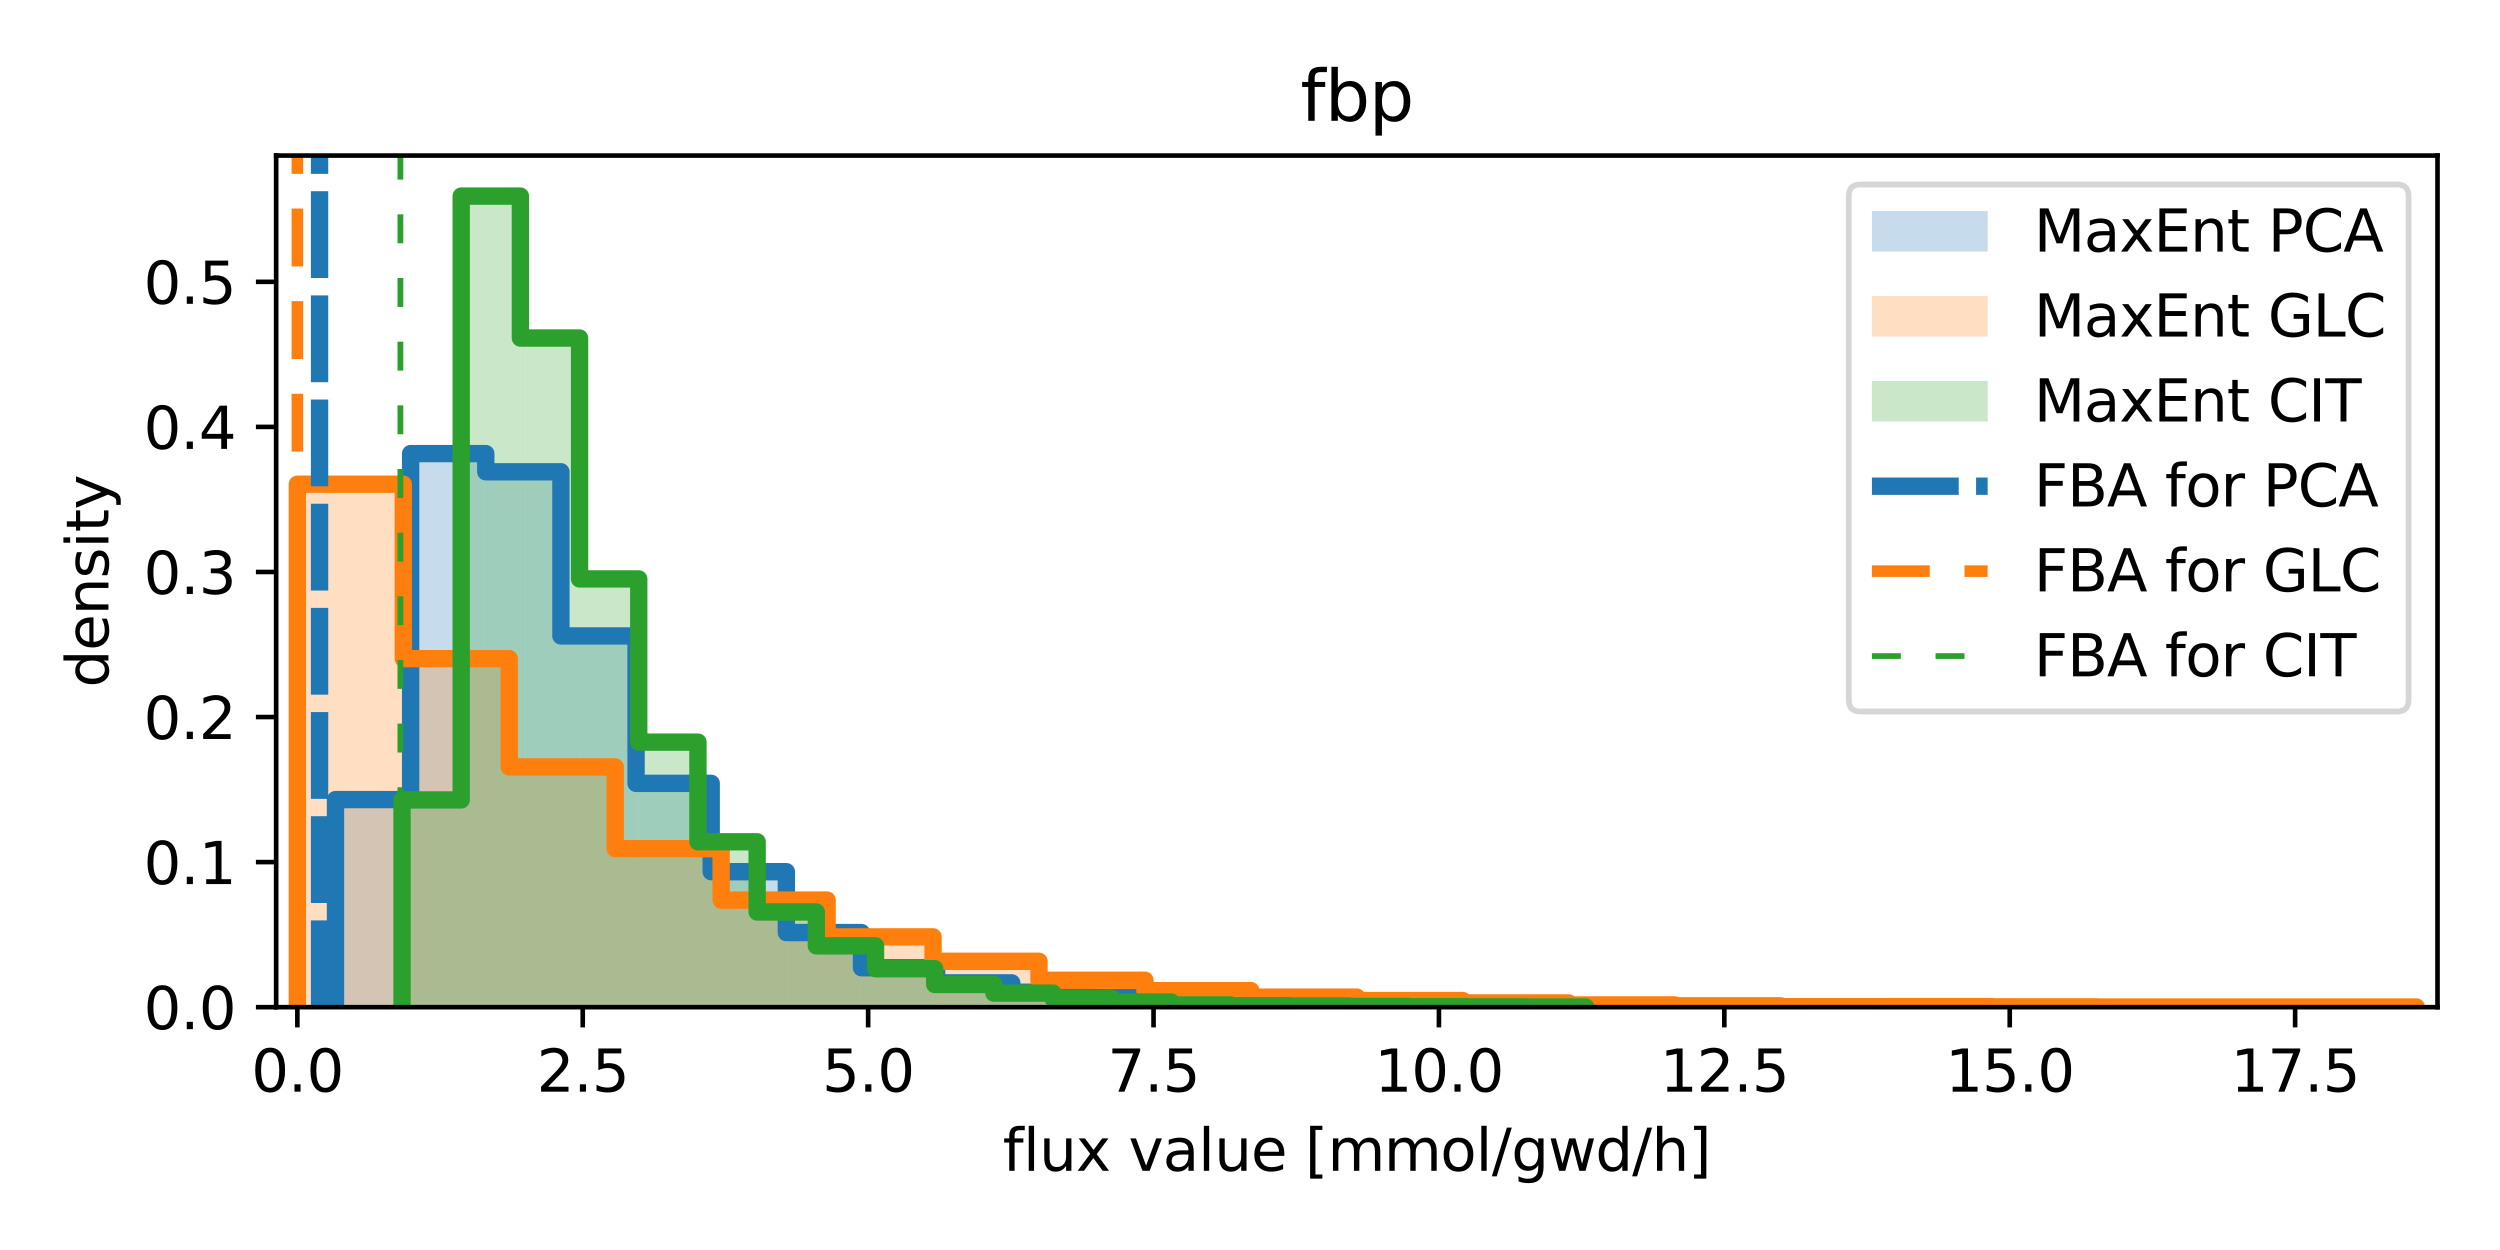 <?xml version="1.0" encoding="utf-8" standalone="no"?>
<!DOCTYPE svg PUBLIC "-//W3C//DTD SVG 1.1//EN"
  "http://www.w3.org/Graphics/SVG/1.1/DTD/svg11.dtd">
<svg xmlns:xlink="http://www.w3.org/1999/xlink" width="432pt" height="216pt" viewBox="0 0 432 216" xmlns="http://www.w3.org/2000/svg" version="1.1">
 <defs>
  <style type="text/css">*{stroke-linejoin: round; stroke-linecap: butt}</style>
 </defs>
 <g id="figure_1">
  <g id="patch_1">
   <path d="M 0 216 
L 432 216 
L 432 0 
L 0 0 
z
" style="fill: #ffffff"/>
  </g>
  <g id="axes_1">
   <g id="patch_2">
    <path d="M 47.72 174.04 
L 421.2 174.04 
L 421.2 26.88 
L 47.72 26.88 
z
" style="fill: #ffffff"/>
   </g>
   <g id="patch_3">
    <path d="M 57.973 174.04 
L 70.957 174.04 
L 70.957 138.174 
L 57.973 138.174 
z
" clip-path="url(#p9f8accb7c6)" style="fill: #1f77b4; opacity: 0.25"/>
   </g>
   <g id="patch_4">
    <path d="M 70.957 174.04 
L 83.942 174.04 
L 83.942 78.382 
L 70.957 78.382 
z
" clip-path="url(#p9f8accb7c6)" style="fill: #1f77b4; opacity: 0.25"/>
   </g>
   <g id="patch_5">
    <path d="M 83.942 174.04 
L 96.926 174.04 
L 96.926 81.524 
L 83.942 81.524 
z
" clip-path="url(#p9f8accb7c6)" style="fill: #1f77b4; opacity: 0.25"/>
   </g>
   <g id="patch_6">
    <path d="M 96.926 174.04 
L 109.911 174.04 
L 109.911 109.887 
L 96.926 109.887 
z
" clip-path="url(#p9f8accb7c6)" style="fill: #1f77b4; opacity: 0.25"/>
   </g>
   <g id="patch_7">
    <path d="M 109.911 174.04 
L 122.895 174.04 
L 122.895 135.366 
L 109.911 135.366 
z
" clip-path="url(#p9f8accb7c6)" style="fill: #1f77b4; opacity: 0.25"/>
   </g>
   <g id="patch_8">
    <path d="M 122.895 174.04 
L 135.88 174.04 
L 135.88 150.628 
L 122.895 150.628 
z
" clip-path="url(#p9f8accb7c6)" style="fill: #1f77b4; opacity: 0.25"/>
   </g>
   <g id="patch_9">
    <path d="M 135.88 174.04 
L 148.864 174.04 
L 148.864 161.149 
L 135.88 161.149 
z
" clip-path="url(#p9f8accb7c6)" style="fill: #1f77b4; opacity: 0.25"/>
   </g>
   <g id="patch_10">
    <path d="M 148.864 174.04 
L 161.849 174.04 
L 161.849 167.223 
L 148.864 167.223 
z
" clip-path="url(#p9f8accb7c6)" style="fill: #1f77b4; opacity: 0.25"/>
   </g>
   <g id="patch_11">
    <path d="M 161.849 174.04 
L 174.833 174.04 
L 174.833 169.841 
L 161.849 169.841 
z
" clip-path="url(#p9f8accb7c6)" style="fill: #1f77b4; opacity: 0.25"/>
   </g>
   <g id="patch_12">
    <path d="M 174.833 174.04 
L 187.818 174.04 
L 187.818 171.46 
L 174.833 171.46 
z
" clip-path="url(#p9f8accb7c6)" style="fill: #1f77b4; opacity: 0.25"/>
   </g>
   <g id="patch_13">
    <path d="M 187.818 174.04 
L 200.802 174.04 
L 200.802 172.402 
L 187.818 172.402 
z
" clip-path="url(#p9f8accb7c6)" style="fill: #1f77b4; opacity: 0.25"/>
   </g>
   <g id="patch_14">
    <path d="M 200.802 174.04 
L 213.787 174.04 
L 213.787 173.297 
L 200.802 173.297 
z
" clip-path="url(#p9f8accb7c6)" style="fill: #1f77b4; opacity: 0.25"/>
   </g>
   <g id="patch_15">
    <path d="M 213.787 174.04 
L 226.771 174.04 
L 226.771 173.478 
L 213.787 173.478 
z
" clip-path="url(#p9f8accb7c6)" style="fill: #1f77b4; opacity: 0.25"/>
   </g>
   <g id="patch_16">
    <path d="M 226.771 174.04 
L 239.755 174.04 
L 239.755 173.697 
L 226.771 173.697 
z
" clip-path="url(#p9f8accb7c6)" style="fill: #1f77b4; opacity: 0.25"/>
   </g>
   <g id="patch_17">
    <path d="M 239.755 174.04 
L 252.74 174.04 
L 252.74 173.792 
L 239.755 173.792 
z
" clip-path="url(#p9f8accb7c6)" style="fill: #1f77b4; opacity: 0.25"/>
   </g>
   <g id="patch_18">
    <path d="M 252.74 174.04 
L 265.724 174.04 
L 265.724 173.831 
L 252.74 173.831 
z
" clip-path="url(#p9f8accb7c6)" style="fill: #1f77b4; opacity: 0.25"/>
   </g>
   <g id="patch_19">
    <path d="M 265.724 174.04 
L 278.709 174.04 
L 278.709 173.897 
L 265.724 173.897 
z
" clip-path="url(#p9f8accb7c6)" style="fill: #1f77b4; opacity: 0.25"/>
   </g>
   <g id="patch_20">
    <path d="M 278.709 174.04 
L 291.693 174.04 
L 291.693 173.954 
L 278.709 173.954 
z
" clip-path="url(#p9f8accb7c6)" style="fill: #1f77b4; opacity: 0.25"/>
   </g>
   <g id="patch_21">
    <path d="M 291.693 174.04 
L 304.678 174.04 
L 304.678 173.983 
L 291.693 173.983 
z
" clip-path="url(#p9f8accb7c6)" style="fill: #1f77b4; opacity: 0.25"/>
   </g>
   <g id="patch_22">
    <path d="M 304.678 174.04 
L 317.662 174.04 
L 317.662 173.992 
L 304.678 173.992 
z
" clip-path="url(#p9f8accb7c6)" style="fill: #1f77b4; opacity: 0.25"/>
   </g>
   <g id="patch_23">
    <path d="M 51.383 174.04 
L 69.691 174.04 
L 69.691 83.67 
L 51.383 83.67 
z
" clip-path="url(#p9f8accb7c6)" style="fill: #ff7f0e; opacity: 0.25"/>
   </g>
   <g id="patch_24">
    <path d="M 69.691 174.04 
L 87.999 174.04 
L 87.999 113.82 
L 69.691 113.82 
z
" clip-path="url(#p9f8accb7c6)" style="fill: #ff7f0e; opacity: 0.25"/>
   </g>
   <g id="patch_25">
    <path d="M 87.999 174.04 
L 106.307 174.04 
L 106.307 132.532 
L 87.999 132.532 
z
" clip-path="url(#p9f8accb7c6)" style="fill: #ff7f0e; opacity: 0.25"/>
   </g>
   <g id="patch_26">
    <path d="M 106.307 174.04 
L 124.614 174.04 
L 124.614 146.651 
L 106.307 146.651 
z
" clip-path="url(#p9f8accb7c6)" style="fill: #ff7f0e; opacity: 0.25"/>
   </g>
   <g id="patch_27">
    <path d="M 124.614 174.04 
L 142.922 174.04 
L 142.922 155.538 
L 124.614 155.538 
z
" clip-path="url(#p9f8accb7c6)" style="fill: #ff7f0e; opacity: 0.25"/>
   </g>
   <g id="patch_28">
    <path d="M 142.922 174.04 
L 161.23 174.04 
L 161.23 161.892 
L 142.922 161.892 
z
" clip-path="url(#p9f8accb7c6)" style="fill: #ff7f0e; opacity: 0.25"/>
   </g>
   <g id="patch_29">
    <path d="M 161.23 174.04 
L 179.538 174.04 
L 179.538 166.112 
L 161.23 166.112 
z
" clip-path="url(#p9f8accb7c6)" style="fill: #ff7f0e; opacity: 0.25"/>
   </g>
   <g id="patch_30">
    <path d="M 179.538 174.04 
L 197.845 174.04 
L 197.845 169.387 
L 179.538 169.387 
z
" clip-path="url(#p9f8accb7c6)" style="fill: #ff7f0e; opacity: 0.25"/>
   </g>
   <g id="patch_31">
    <path d="M 197.845 174.04 
L 216.153 174.04 
L 216.153 171.184 
L 197.845 171.184 
z
" clip-path="url(#p9f8accb7c6)" style="fill: #ff7f0e; opacity: 0.25"/>
   </g>
   <g id="patch_32">
    <path d="M 216.153 174.04 
L 234.461 174.04 
L 234.461 172.305 
L 216.153 172.305 
z
" clip-path="url(#p9f8accb7c6)" style="fill: #ff7f0e; opacity: 0.25"/>
   </g>
   <g id="patch_33">
    <path d="M 234.461 174.04 
L 252.769 174.04 
L 252.769 172.899 
L 234.461 172.899 
z
" clip-path="url(#p9f8accb7c6)" style="fill: #ff7f0e; opacity: 0.25"/>
   </g>
   <g id="patch_34">
    <path d="M 252.769 174.04 
L 271.076 174.04 
L 271.076 173.311 
L 252.769 173.311 
z
" clip-path="url(#p9f8accb7c6)" style="fill: #ff7f0e; opacity: 0.25"/>
   </g>
   <g id="patch_35">
    <path d="M 271.076 174.04 
L 289.384 174.04 
L 289.384 173.655 
L 271.076 173.655 
z
" clip-path="url(#p9f8accb7c6)" style="fill: #ff7f0e; opacity: 0.25"/>
   </g>
   <g id="patch_36">
    <path d="M 289.384 174.04 
L 307.692 174.04 
L 307.692 173.81 
L 289.384 173.81 
z
" clip-path="url(#p9f8accb7c6)" style="fill: #ff7f0e; opacity: 0.25"/>
   </g>
   <g id="patch_37">
    <path d="M 307.692 174.04 
L 326 174.04 
L 326 173.959 
L 307.692 173.959 
z
" clip-path="url(#p9f8accb7c6)" style="fill: #ff7f0e; opacity: 0.25"/>
   </g>
   <g id="patch_38">
    <path d="M 326 174.04 
L 344.307 174.04 
L 344.307 173.945 
L 326 173.945 
z
" clip-path="url(#p9f8accb7c6)" style="fill: #ff7f0e; opacity: 0.25"/>
   </g>
   <g id="patch_39">
    <path d="M 344.307 174.04 
L 362.615 174.04 
L 362.615 173.993 
L 344.307 173.993 
z
" clip-path="url(#p9f8accb7c6)" style="fill: #ff7f0e; opacity: 0.25"/>
   </g>
   <g id="patch_40">
    <path d="M 362.615 174.04 
L 380.923 174.04 
L 380.923 174.006 
L 362.615 174.006 
z
" clip-path="url(#p9f8accb7c6)" style="fill: #ff7f0e; opacity: 0.25"/>
   </g>
   <g id="patch_41">
    <path d="M 380.923 174.04 
L 399.231 174.04 
L 399.231 174.013 
L 380.923 174.013 
z
" clip-path="url(#p9f8accb7c6)" style="fill: #ff7f0e; opacity: 0.25"/>
   </g>
   <g id="patch_42">
    <path d="M 399.231 174.04 
L 417.538 174.04 
L 417.538 174.013 
L 399.231 174.013 
z
" clip-path="url(#p9f8accb7c6)" style="fill: #ff7f0e; opacity: 0.25"/>
   </g>
   <g id="patch_43">
    <path d="M 69.467 174.04 
L 79.695 174.04 
L 79.695 138.225 
L 69.467 138.225 
z
" clip-path="url(#p9f8accb7c6)" style="fill: #2ca02c; opacity: 0.25"/>
   </g>
   <g id="patch_44">
    <path d="M 79.695 174.04 
L 89.923 174.04 
L 89.923 33.888 
L 79.695 33.888 
z
" clip-path="url(#p9f8accb7c6)" style="fill: #2ca02c; opacity: 0.25"/>
   </g>
   <g id="patch_45">
    <path d="M 89.923 174.04 
L 100.151 174.04 
L 100.151 58.413 
L 89.923 58.413 
z
" clip-path="url(#p9f8accb7c6)" style="fill: #2ca02c; opacity: 0.25"/>
   </g>
   <g id="patch_46">
    <path d="M 100.151 174.04 
L 110.378 174.04 
L 110.378 100.041 
L 100.151 100.041 
z
" clip-path="url(#p9f8accb7c6)" style="fill: #2ca02c; opacity: 0.25"/>
   </g>
   <g id="patch_47">
    <path d="M 110.378 174.04 
L 120.606 174.04 
L 120.606 128.241 
L 110.378 128.241 
z
" clip-path="url(#p9f8accb7c6)" style="fill: #2ca02c; opacity: 0.25"/>
   </g>
   <g id="patch_48">
    <path d="M 120.606 174.04 
L 130.834 174.04 
L 130.834 145.466 
L 120.606 145.466 
z
" clip-path="url(#p9f8accb7c6)" style="fill: #2ca02c; opacity: 0.25"/>
   </g>
   <g id="patch_49">
    <path d="M 130.834 174.04 
L 141.061 174.04 
L 141.061 157.589 
L 130.834 157.589 
z
" clip-path="url(#p9f8accb7c6)" style="fill: #2ca02c; opacity: 0.25"/>
   </g>
   <g id="patch_50">
    <path d="M 141.061 174.04 
L 151.289 174.04 
L 151.289 163.439 
L 141.061 163.439 
z
" clip-path="url(#p9f8accb7c6)" style="fill: #2ca02c; opacity: 0.25"/>
   </g>
   <g id="patch_51">
    <path d="M 151.289 174.04 
L 161.517 174.04 
L 161.517 167.392 
L 151.289 167.392 
z
" clip-path="url(#p9f8accb7c6)" style="fill: #2ca02c; opacity: 0.25"/>
   </g>
   <g id="patch_52">
    <path d="M 161.517 174.04 
L 171.744 174.04 
L 171.744 170.112 
L 161.517 170.112 
z
" clip-path="url(#p9f8accb7c6)" style="fill: #2ca02c; opacity: 0.25"/>
   </g>
   <g id="patch_53">
    <path d="M 171.744 174.04 
L 181.972 174.04 
L 181.972 171.61 
L 171.744 171.61 
z
" clip-path="url(#p9f8accb7c6)" style="fill: #2ca02c; opacity: 0.25"/>
   </g>
   <g id="patch_54">
    <path d="M 181.972 174.04 
L 192.2 174.04 
L 192.2 172.577 
L 181.972 172.577 
z
" clip-path="url(#p9f8accb7c6)" style="fill: #2ca02c; opacity: 0.25"/>
   </g>
   <g id="patch_55">
    <path d="M 192.2 174.04 
L 202.428 174.04 
L 202.428 173.158 
L 192.2 173.158 
z
" clip-path="url(#p9f8accb7c6)" style="fill: #2ca02c; opacity: 0.25"/>
   </g>
   <g id="patch_56">
    <path d="M 202.428 174.04 
L 212.655 174.04 
L 212.655 173.653 
L 202.428 173.653 
z
" clip-path="url(#p9f8accb7c6)" style="fill: #2ca02c; opacity: 0.25"/>
   </g>
   <g id="patch_57">
    <path d="M 212.655 174.04 
L 222.883 174.04 
L 222.883 173.798 
L 212.655 173.798 
z
" clip-path="url(#p9f8accb7c6)" style="fill: #2ca02c; opacity: 0.25"/>
   </g>
   <g id="patch_58">
    <path d="M 222.883 174.04 
L 233.111 174.04 
L 233.111 173.835 
L 222.883 173.835 
z
" clip-path="url(#p9f8accb7c6)" style="fill: #2ca02c; opacity: 0.25"/>
   </g>
   <g id="patch_59">
    <path d="M 233.111 174.04 
L 243.338 174.04 
L 243.338 173.895 
L 233.111 173.895 
z
" clip-path="url(#p9f8accb7c6)" style="fill: #2ca02c; opacity: 0.25"/>
   </g>
   <g id="patch_60">
    <path d="M 243.338 174.04 
L 253.566 174.04 
L 253.566 173.967 
L 243.338 173.967 
z
" clip-path="url(#p9f8accb7c6)" style="fill: #2ca02c; opacity: 0.25"/>
   </g>
   <g id="patch_61">
    <path d="M 253.566 174.04 
L 263.794 174.04 
L 263.794 173.992 
L 253.566 173.992 
z
" clip-path="url(#p9f8accb7c6)" style="fill: #2ca02c; opacity: 0.25"/>
   </g>
   <g id="patch_62">
    <path d="M 263.794 174.04 
L 274.021 174.04 
L 274.021 174.016 
L 263.794 174.016 
z
" clip-path="url(#p9f8accb7c6)" style="fill: #2ca02c; opacity: 0.25"/>
   </g>
   <g id="matplotlib.axis_1">
    <g id="xtick_1">
     <g id="line2d_1">
      <defs>
       <path id="m819adcf5dc" d="M 0 0 
L 0 3.5 
" style="stroke: #000000; stroke-width: 0.8"/>
      </defs>
      <g>
       <use xlink:href="#m819adcf5dc" x="51.382" y="174.04" style="stroke: #000000; stroke-width: 0.8"/>
      </g>
     </g>
     <g id="text_1">
      <!-- 0.0 -->
      <g transform="translate(43.43 188.638) scale(0.1 -0.1)">
       <defs>
        <path id="DejaVuSans-30" d="M 2034 4250 
Q 1547 4250 1301 3770 
Q 1056 3291 1056 2328 
Q 1056 1369 1301 889 
Q 1547 409 2034 409 
Q 2525 409 2770 889 
Q 3016 1369 3016 2328 
Q 3016 3291 2770 3770 
Q 2525 4250 2034 4250 
z
M 2034 4750 
Q 2819 4750 3233 4129 
Q 3647 3509 3647 2328 
Q 3647 1150 3233 529 
Q 2819 -91 2034 -91 
Q 1250 -91 836 529 
Q 422 1150 422 2328 
Q 422 3509 836 4129 
Q 1250 4750 2034 4750 
z
" transform="scale(0.016)"/>
        <path id="DejaVuSans-2e" d="M 684 794 
L 1344 794 
L 1344 0 
L 684 0 
L 684 794 
z
" transform="scale(0.016)"/>
       </defs>
       <use xlink:href="#DejaVuSans-30"/>
       <use xlink:href="#DejaVuSans-2e" x="63.623"/>
       <use xlink:href="#DejaVuSans-30" x="95.41"/>
      </g>
     </g>
    </g>
    <g id="xtick_2">
     <g id="line2d_2">
      <g>
       <use xlink:href="#m819adcf5dc" x="100.698" y="174.04" style="stroke: #000000; stroke-width: 0.8"/>
      </g>
     </g>
     <g id="text_2">
      <!-- 2.5 -->
      <g transform="translate(92.747 188.638) scale(0.1 -0.1)">
       <defs>
        <path id="DejaVuSans-32" d="M 1228 531 
L 3431 531 
L 3431 0 
L 469 0 
L 469 531 
Q 828 903 1448 1529 
Q 2069 2156 2228 2338 
Q 2531 2678 2651 2914 
Q 2772 3150 2772 3378 
Q 2772 3750 2511 3984 
Q 2250 4219 1831 4219 
Q 1534 4219 1204 4116 
Q 875 4013 500 3803 
L 500 4441 
Q 881 4594 1212 4672 
Q 1544 4750 1819 4750 
Q 2544 4750 2975 4387 
Q 3406 4025 3406 3419 
Q 3406 3131 3298 2873 
Q 3191 2616 2906 2266 
Q 2828 2175 2409 1742 
Q 1991 1309 1228 531 
z
" transform="scale(0.016)"/>
        <path id="DejaVuSans-35" d="M 691 4666 
L 3169 4666 
L 3169 4134 
L 1269 4134 
L 1269 2991 
Q 1406 3038 1543 3061 
Q 1681 3084 1819 3084 
Q 2600 3084 3056 2656 
Q 3513 2228 3513 1497 
Q 3513 744 3044 326 
Q 2575 -91 1722 -91 
Q 1428 -91 1123 -41 
Q 819 9 494 109 
L 494 744 
Q 775 591 1075 516 
Q 1375 441 1709 441 
Q 2250 441 2565 725 
Q 2881 1009 2881 1497 
Q 2881 1984 2565 2268 
Q 2250 2553 1709 2553 
Q 1456 2553 1204 2497 
Q 953 2441 691 2322 
L 691 4666 
z
" transform="scale(0.016)"/>
       </defs>
       <use xlink:href="#DejaVuSans-32"/>
       <use xlink:href="#DejaVuSans-2e" x="63.623"/>
       <use xlink:href="#DejaVuSans-35" x="95.41"/>
      </g>
     </g>
    </g>
    <g id="xtick_3">
     <g id="line2d_3">
      <g>
       <use xlink:href="#m819adcf5dc" x="150.015" y="174.04" style="stroke: #000000; stroke-width: 0.8"/>
      </g>
     </g>
     <g id="text_3">
      <!-- 5.0 -->
      <g transform="translate(142.063 188.638) scale(0.1 -0.1)">
       <use xlink:href="#DejaVuSans-35"/>
       <use xlink:href="#DejaVuSans-2e" x="63.623"/>
       <use xlink:href="#DejaVuSans-30" x="95.41"/>
      </g>
     </g>
    </g>
    <g id="xtick_4">
     <g id="line2d_4">
      <g>
       <use xlink:href="#m819adcf5dc" x="199.332" y="174.04" style="stroke: #000000; stroke-width: 0.8"/>
      </g>
     </g>
     <g id="text_4">
      <!-- 7.5 -->
      <g transform="translate(191.38 188.638) scale(0.1 -0.1)">
       <defs>
        <path id="DejaVuSans-37" d="M 525 4666 
L 3525 4666 
L 3525 4397 
L 1831 0 
L 1172 0 
L 2766 4134 
L 525 4134 
L 525 4666 
z
" transform="scale(0.016)"/>
       </defs>
       <use xlink:href="#DejaVuSans-37"/>
       <use xlink:href="#DejaVuSans-2e" x="63.623"/>
       <use xlink:href="#DejaVuSans-35" x="95.41"/>
      </g>
     </g>
    </g>
    <g id="xtick_5">
     <g id="line2d_5">
      <g>
       <use xlink:href="#m819adcf5dc" x="248.648" y="174.04" style="stroke: #000000; stroke-width: 0.8"/>
      </g>
     </g>
     <g id="text_5">
      <!-- 10.0 -->
      <g transform="translate(237.516 188.638) scale(0.1 -0.1)">
       <defs>
        <path id="DejaVuSans-31" d="M 794 531 
L 1825 531 
L 1825 4091 
L 703 3866 
L 703 4441 
L 1819 4666 
L 2450 4666 
L 2450 531 
L 3481 531 
L 3481 0 
L 794 0 
L 794 531 
z
" transform="scale(0.016)"/>
       </defs>
       <use xlink:href="#DejaVuSans-31"/>
       <use xlink:href="#DejaVuSans-30" x="63.623"/>
       <use xlink:href="#DejaVuSans-2e" x="127.246"/>
       <use xlink:href="#DejaVuSans-30" x="159.033"/>
      </g>
     </g>
    </g>
    <g id="xtick_6">
     <g id="line2d_6">
      <g>
       <use xlink:href="#m819adcf5dc" x="297.965" y="174.04" style="stroke: #000000; stroke-width: 0.8"/>
      </g>
     </g>
     <g id="text_6">
      <!-- 12.5 -->
      <g transform="translate(286.832 188.638) scale(0.1 -0.1)">
       <use xlink:href="#DejaVuSans-31"/>
       <use xlink:href="#DejaVuSans-32" x="63.623"/>
       <use xlink:href="#DejaVuSans-2e" x="127.246"/>
       <use xlink:href="#DejaVuSans-35" x="159.033"/>
      </g>
     </g>
    </g>
    <g id="xtick_7">
     <g id="line2d_7">
      <g>
       <use xlink:href="#m819adcf5dc" x="347.282" y="174.04" style="stroke: #000000; stroke-width: 0.8"/>
      </g>
     </g>
     <g id="text_7">
      <!-- 15.0 -->
      <g transform="translate(336.149 188.638) scale(0.1 -0.1)">
       <use xlink:href="#DejaVuSans-31"/>
       <use xlink:href="#DejaVuSans-35" x="63.623"/>
       <use xlink:href="#DejaVuSans-2e" x="127.246"/>
       <use xlink:href="#DejaVuSans-30" x="159.033"/>
      </g>
     </g>
    </g>
    <g id="xtick_8">
     <g id="line2d_8">
      <g>
       <use xlink:href="#m819adcf5dc" x="396.598" y="174.04" style="stroke: #000000; stroke-width: 0.8"/>
      </g>
     </g>
     <g id="text_8">
      <!-- 17.5 -->
      <g transform="translate(385.466 188.638) scale(0.1 -0.1)">
       <use xlink:href="#DejaVuSans-31"/>
       <use xlink:href="#DejaVuSans-37" x="63.623"/>
       <use xlink:href="#DejaVuSans-2e" x="127.246"/>
       <use xlink:href="#DejaVuSans-35" x="159.033"/>
      </g>
     </g>
    </g>
    <g id="text_9">
     <!-- flux value [mmol/gwd/h] -->
     <g transform="translate(173.281 202.317) scale(0.1 -0.1)">
      <defs>
       <path id="DejaVuSans-66" d="M 2375 4863 
L 2375 4384 
L 1825 4384 
Q 1516 4384 1395 4259 
Q 1275 4134 1275 3809 
L 1275 3500 
L 2222 3500 
L 2222 3053 
L 1275 3053 
L 1275 0 
L 697 0 
L 697 3053 
L 147 3053 
L 147 3500 
L 697 3500 
L 697 3744 
Q 697 4328 969 4595 
Q 1241 4863 1831 4863 
L 2375 4863 
z
" transform="scale(0.016)"/>
       <path id="DejaVuSans-6c" d="M 603 4863 
L 1178 4863 
L 1178 0 
L 603 0 
L 603 4863 
z
" transform="scale(0.016)"/>
       <path id="DejaVuSans-75" d="M 544 1381 
L 544 3500 
L 1119 3500 
L 1119 1403 
Q 1119 906 1312 657 
Q 1506 409 1894 409 
Q 2359 409 2629 706 
Q 2900 1003 2900 1516 
L 2900 3500 
L 3475 3500 
L 3475 0 
L 2900 0 
L 2900 538 
Q 2691 219 2414 64 
Q 2138 -91 1772 -91 
Q 1169 -91 856 284 
Q 544 659 544 1381 
z
M 1991 3584 
L 1991 3584 
z
" transform="scale(0.016)"/>
       <path id="DejaVuSans-78" d="M 3513 3500 
L 2247 1797 
L 3578 0 
L 2900 0 
L 1881 1375 
L 863 0 
L 184 0 
L 1544 1831 
L 300 3500 
L 978 3500 
L 1906 2253 
L 2834 3500 
L 3513 3500 
z
" transform="scale(0.016)"/>
       <path id="DejaVuSans-20" transform="scale(0.016)"/>
       <path id="DejaVuSans-76" d="M 191 3500 
L 800 3500 
L 1894 563 
L 2988 3500 
L 3597 3500 
L 2284 0 
L 1503 0 
L 191 3500 
z
" transform="scale(0.016)"/>
       <path id="DejaVuSans-61" d="M 2194 1759 
Q 1497 1759 1228 1600 
Q 959 1441 959 1056 
Q 959 750 1161 570 
Q 1363 391 1709 391 
Q 2188 391 2477 730 
Q 2766 1069 2766 1631 
L 2766 1759 
L 2194 1759 
z
M 3341 1997 
L 3341 0 
L 2766 0 
L 2766 531 
Q 2569 213 2275 61 
Q 1981 -91 1556 -91 
Q 1019 -91 701 211 
Q 384 513 384 1019 
Q 384 1609 779 1909 
Q 1175 2209 1959 2209 
L 2766 2209 
L 2766 2266 
Q 2766 2663 2505 2880 
Q 2244 3097 1772 3097 
Q 1472 3097 1187 3025 
Q 903 2953 641 2809 
L 641 3341 
Q 956 3463 1253 3523 
Q 1550 3584 1831 3584 
Q 2591 3584 2966 3190 
Q 3341 2797 3341 1997 
z
" transform="scale(0.016)"/>
       <path id="DejaVuSans-65" d="M 3597 1894 
L 3597 1613 
L 953 1613 
Q 991 1019 1311 708 
Q 1631 397 2203 397 
Q 2534 397 2845 478 
Q 3156 559 3463 722 
L 3463 178 
Q 3153 47 2828 -22 
Q 2503 -91 2169 -91 
Q 1331 -91 842 396 
Q 353 884 353 1716 
Q 353 2575 817 3079 
Q 1281 3584 2069 3584 
Q 2775 3584 3186 3129 
Q 3597 2675 3597 1894 
z
M 3022 2063 
Q 3016 2534 2758 2815 
Q 2500 3097 2075 3097 
Q 1594 3097 1305 2825 
Q 1016 2553 972 2059 
L 3022 2063 
z
" transform="scale(0.016)"/>
       <path id="DejaVuSans-5b" d="M 550 4863 
L 1875 4863 
L 1875 4416 
L 1125 4416 
L 1125 -397 
L 1875 -397 
L 1875 -844 
L 550 -844 
L 550 4863 
z
" transform="scale(0.016)"/>
       <path id="DejaVuSans-6d" d="M 3328 2828 
Q 3544 3216 3844 3400 
Q 4144 3584 4550 3584 
Q 5097 3584 5394 3201 
Q 5691 2819 5691 2113 
L 5691 0 
L 5113 0 
L 5113 2094 
Q 5113 2597 4934 2840 
Q 4756 3084 4391 3084 
Q 3944 3084 3684 2787 
Q 3425 2491 3425 1978 
L 3425 0 
L 2847 0 
L 2847 2094 
Q 2847 2600 2669 2842 
Q 2491 3084 2119 3084 
Q 1678 3084 1418 2786 
Q 1159 2488 1159 1978 
L 1159 0 
L 581 0 
L 581 3500 
L 1159 3500 
L 1159 2956 
Q 1356 3278 1631 3431 
Q 1906 3584 2284 3584 
Q 2666 3584 2933 3390 
Q 3200 3197 3328 2828 
z
" transform="scale(0.016)"/>
       <path id="DejaVuSans-6f" d="M 1959 3097 
Q 1497 3097 1228 2736 
Q 959 2375 959 1747 
Q 959 1119 1226 758 
Q 1494 397 1959 397 
Q 2419 397 2687 759 
Q 2956 1122 2956 1747 
Q 2956 2369 2687 2733 
Q 2419 3097 1959 3097 
z
M 1959 3584 
Q 2709 3584 3137 3096 
Q 3566 2609 3566 1747 
Q 3566 888 3137 398 
Q 2709 -91 1959 -91 
Q 1206 -91 779 398 
Q 353 888 353 1747 
Q 353 2609 779 3096 
Q 1206 3584 1959 3584 
z
" transform="scale(0.016)"/>
       <path id="DejaVuSans-2f" d="M 1625 4666 
L 2156 4666 
L 531 -594 
L 0 -594 
L 1625 4666 
z
" transform="scale(0.016)"/>
       <path id="DejaVuSans-67" d="M 2906 1791 
Q 2906 2416 2648 2759 
Q 2391 3103 1925 3103 
Q 1463 3103 1205 2759 
Q 947 2416 947 1791 
Q 947 1169 1205 825 
Q 1463 481 1925 481 
Q 2391 481 2648 825 
Q 2906 1169 2906 1791 
z
M 3481 434 
Q 3481 -459 3084 -895 
Q 2688 -1331 1869 -1331 
Q 1566 -1331 1297 -1286 
Q 1028 -1241 775 -1147 
L 775 -588 
Q 1028 -725 1275 -790 
Q 1522 -856 1778 -856 
Q 2344 -856 2625 -561 
Q 2906 -266 2906 331 
L 2906 616 
Q 2728 306 2450 153 
Q 2172 0 1784 0 
Q 1141 0 747 490 
Q 353 981 353 1791 
Q 353 2603 747 3093 
Q 1141 3584 1784 3584 
Q 2172 3584 2450 3431 
Q 2728 3278 2906 2969 
L 2906 3500 
L 3481 3500 
L 3481 434 
z
" transform="scale(0.016)"/>
       <path id="DejaVuSans-77" d="M 269 3500 
L 844 3500 
L 1563 769 
L 2278 3500 
L 2956 3500 
L 3675 769 
L 4391 3500 
L 4966 3500 
L 4050 0 
L 3372 0 
L 2619 2869 
L 1863 0 
L 1184 0 
L 269 3500 
z
" transform="scale(0.016)"/>
       <path id="DejaVuSans-64" d="M 2906 2969 
L 2906 4863 
L 3481 4863 
L 3481 0 
L 2906 0 
L 2906 525 
Q 2725 213 2448 61 
Q 2172 -91 1784 -91 
Q 1150 -91 751 415 
Q 353 922 353 1747 
Q 353 2572 751 3078 
Q 1150 3584 1784 3584 
Q 2172 3584 2448 3432 
Q 2725 3281 2906 2969 
z
M 947 1747 
Q 947 1113 1208 752 
Q 1469 391 1925 391 
Q 2381 391 2643 752 
Q 2906 1113 2906 1747 
Q 2906 2381 2643 2742 
Q 2381 3103 1925 3103 
Q 1469 3103 1208 2742 
Q 947 2381 947 1747 
z
" transform="scale(0.016)"/>
       <path id="DejaVuSans-68" d="M 3513 2113 
L 3513 0 
L 2938 0 
L 2938 2094 
Q 2938 2591 2744 2837 
Q 2550 3084 2163 3084 
Q 1697 3084 1428 2787 
Q 1159 2491 1159 1978 
L 1159 0 
L 581 0 
L 581 4863 
L 1159 4863 
L 1159 2956 
Q 1366 3272 1645 3428 
Q 1925 3584 2291 3584 
Q 2894 3584 3203 3211 
Q 3513 2838 3513 2113 
z
" transform="scale(0.016)"/>
       <path id="DejaVuSans-5d" d="M 1947 4863 
L 1947 -844 
L 622 -844 
L 622 -397 
L 1369 -397 
L 1369 4416 
L 622 4416 
L 622 4863 
L 1947 4863 
z
" transform="scale(0.016)"/>
      </defs>
      <use xlink:href="#DejaVuSans-66"/>
      <use xlink:href="#DejaVuSans-6c" x="35.205"/>
      <use xlink:href="#DejaVuSans-75" x="62.988"/>
      <use xlink:href="#DejaVuSans-78" x="126.367"/>
      <use xlink:href="#DejaVuSans-20" x="185.547"/>
      <use xlink:href="#DejaVuSans-76" x="217.334"/>
      <use xlink:href="#DejaVuSans-61" x="276.514"/>
      <use xlink:href="#DejaVuSans-6c" x="337.793"/>
      <use xlink:href="#DejaVuSans-75" x="365.576"/>
      <use xlink:href="#DejaVuSans-65" x="428.955"/>
      <use xlink:href="#DejaVuSans-20" x="490.479"/>
      <use xlink:href="#DejaVuSans-5b" x="522.266"/>
      <use xlink:href="#DejaVuSans-6d" x="561.279"/>
      <use xlink:href="#DejaVuSans-6d" x="658.691"/>
      <use xlink:href="#DejaVuSans-6f" x="756.104"/>
      <use xlink:href="#DejaVuSans-6c" x="817.285"/>
      <use xlink:href="#DejaVuSans-2f" x="845.068"/>
      <use xlink:href="#DejaVuSans-67" x="878.76"/>
      <use xlink:href="#DejaVuSans-77" x="942.236"/>
      <use xlink:href="#DejaVuSans-64" x="1024.023"/>
      <use xlink:href="#DejaVuSans-2f" x="1087.5"/>
      <use xlink:href="#DejaVuSans-68" x="1121.191"/>
      <use xlink:href="#DejaVuSans-5d" x="1184.57"/>
     </g>
    </g>
   </g>
   <g id="matplotlib.axis_2">
    <g id="ytick_1">
     <g id="line2d_9">
      <defs>
       <path id="m6f1e5a2846" d="M 0 0 
L -3.5 0 
" style="stroke: #000000; stroke-width: 0.8"/>
      </defs>
      <g>
       <use xlink:href="#m6f1e5a2846" x="47.72" y="174.04" style="stroke: #000000; stroke-width: 0.8"/>
      </g>
     </g>
     <g id="text_10">
      <!-- 0.0 -->
      <g transform="translate(24.817 177.839) scale(0.1 -0.1)">
       <use xlink:href="#DejaVuSans-30"/>
       <use xlink:href="#DejaVuSans-2e" x="63.623"/>
       <use xlink:href="#DejaVuSans-30" x="95.41"/>
      </g>
     </g>
    </g>
    <g id="ytick_2">
     <g id="line2d_10">
      <g>
       <use xlink:href="#m6f1e5a2846" x="47.72" y="148.972" style="stroke: #000000; stroke-width: 0.8"/>
      </g>
     </g>
     <g id="text_11">
      <!-- 0.1 -->
      <g transform="translate(24.817 152.772) scale(0.1 -0.1)">
       <use xlink:href="#DejaVuSans-30"/>
       <use xlink:href="#DejaVuSans-2e" x="63.623"/>
       <use xlink:href="#DejaVuSans-31" x="95.41"/>
      </g>
     </g>
    </g>
    <g id="ytick_3">
     <g id="line2d_11">
      <g>
       <use xlink:href="#m6f1e5a2846" x="47.72" y="123.905" style="stroke: #000000; stroke-width: 0.8"/>
      </g>
     </g>
     <g id="text_12">
      <!-- 0.2 -->
      <g transform="translate(24.817 127.704) scale(0.1 -0.1)">
       <use xlink:href="#DejaVuSans-30"/>
       <use xlink:href="#DejaVuSans-2e" x="63.623"/>
       <use xlink:href="#DejaVuSans-32" x="95.41"/>
      </g>
     </g>
    </g>
    <g id="ytick_4">
     <g id="line2d_12">
      <g>
       <use xlink:href="#m6f1e5a2846" x="47.72" y="98.837" style="stroke: #000000; stroke-width: 0.8"/>
      </g>
     </g>
     <g id="text_13">
      <!-- 0.3 -->
      <g transform="translate(24.817 102.636) scale(0.1 -0.1)">
       <defs>
        <path id="DejaVuSans-33" d="M 2597 2516 
Q 3050 2419 3304 2112 
Q 3559 1806 3559 1356 
Q 3559 666 3084 287 
Q 2609 -91 1734 -91 
Q 1441 -91 1130 -33 
Q 819 25 488 141 
L 488 750 
Q 750 597 1062 519 
Q 1375 441 1716 441 
Q 2309 441 2620 675 
Q 2931 909 2931 1356 
Q 2931 1769 2642 2001 
Q 2353 2234 1838 2234 
L 1294 2234 
L 1294 2753 
L 1863 2753 
Q 2328 2753 2575 2939 
Q 2822 3125 2822 3475 
Q 2822 3834 2567 4026 
Q 2313 4219 1838 4219 
Q 1578 4219 1281 4162 
Q 984 4106 628 3988 
L 628 4550 
Q 988 4650 1302 4700 
Q 1616 4750 1894 4750 
Q 2613 4750 3031 4423 
Q 3450 4097 3450 3541 
Q 3450 3153 3228 2886 
Q 3006 2619 2597 2516 
z
" transform="scale(0.016)"/>
       </defs>
       <use xlink:href="#DejaVuSans-30"/>
       <use xlink:href="#DejaVuSans-2e" x="63.623"/>
       <use xlink:href="#DejaVuSans-33" x="95.41"/>
      </g>
     </g>
    </g>
    <g id="ytick_5">
     <g id="line2d_13">
      <g>
       <use xlink:href="#m6f1e5a2846" x="47.72" y="73.769" style="stroke: #000000; stroke-width: 0.8"/>
      </g>
     </g>
     <g id="text_14">
      <!-- 0.4 -->
      <g transform="translate(24.817 77.569) scale(0.1 -0.1)">
       <defs>
        <path id="DejaVuSans-34" d="M 2419 4116 
L 825 1625 
L 2419 1625 
L 2419 4116 
z
M 2253 4666 
L 3047 4666 
L 3047 1625 
L 3713 1625 
L 3713 1100 
L 3047 1100 
L 3047 0 
L 2419 0 
L 2419 1100 
L 313 1100 
L 313 1709 
L 2253 4666 
z
" transform="scale(0.016)"/>
       </defs>
       <use xlink:href="#DejaVuSans-30"/>
       <use xlink:href="#DejaVuSans-2e" x="63.623"/>
       <use xlink:href="#DejaVuSans-34" x="95.41"/>
      </g>
     </g>
    </g>
    <g id="ytick_6">
     <g id="line2d_14">
      <g>
       <use xlink:href="#m6f1e5a2846" x="47.72" y="48.702" style="stroke: #000000; stroke-width: 0.8"/>
      </g>
     </g>
     <g id="text_15">
      <!-- 0.5 -->
      <g transform="translate(24.817 52.501) scale(0.1 -0.1)">
       <use xlink:href="#DejaVuSans-30"/>
       <use xlink:href="#DejaVuSans-2e" x="63.623"/>
       <use xlink:href="#DejaVuSans-35" x="95.41"/>
      </g>
     </g>
    </g>
    <g id="text_16">
     <!-- density -->
     <g transform="translate(18.737 118.793) rotate(-90) scale(0.1 -0.1)">
      <defs>
       <path id="DejaVuSans-6e" d="M 3513 2113 
L 3513 0 
L 2938 0 
L 2938 2094 
Q 2938 2591 2744 2837 
Q 2550 3084 2163 3084 
Q 1697 3084 1428 2787 
Q 1159 2491 1159 1978 
L 1159 0 
L 581 0 
L 581 3500 
L 1159 3500 
L 1159 2956 
Q 1366 3272 1645 3428 
Q 1925 3584 2291 3584 
Q 2894 3584 3203 3211 
Q 3513 2838 3513 2113 
z
" transform="scale(0.016)"/>
       <path id="DejaVuSans-73" d="M 2834 3397 
L 2834 2853 
Q 2591 2978 2328 3040 
Q 2066 3103 1784 3103 
Q 1356 3103 1142 2972 
Q 928 2841 928 2578 
Q 928 2378 1081 2264 
Q 1234 2150 1697 2047 
L 1894 2003 
Q 2506 1872 2764 1633 
Q 3022 1394 3022 966 
Q 3022 478 2636 193 
Q 2250 -91 1575 -91 
Q 1294 -91 989 -36 
Q 684 19 347 128 
L 347 722 
Q 666 556 975 473 
Q 1284 391 1588 391 
Q 1994 391 2212 530 
Q 2431 669 2431 922 
Q 2431 1156 2273 1281 
Q 2116 1406 1581 1522 
L 1381 1569 
Q 847 1681 609 1914 
Q 372 2147 372 2553 
Q 372 3047 722 3315 
Q 1072 3584 1716 3584 
Q 2034 3584 2315 3537 
Q 2597 3491 2834 3397 
z
" transform="scale(0.016)"/>
       <path id="DejaVuSans-69" d="M 603 3500 
L 1178 3500 
L 1178 0 
L 603 0 
L 603 3500 
z
M 603 4863 
L 1178 4863 
L 1178 4134 
L 603 4134 
L 603 4863 
z
" transform="scale(0.016)"/>
       <path id="DejaVuSans-74" d="M 1172 4494 
L 1172 3500 
L 2356 3500 
L 2356 3053 
L 1172 3053 
L 1172 1153 
Q 1172 725 1289 603 
Q 1406 481 1766 481 
L 2356 481 
L 2356 0 
L 1766 0 
Q 1100 0 847 248 
Q 594 497 594 1153 
L 594 3053 
L 172 3053 
L 172 3500 
L 594 3500 
L 594 4494 
L 1172 4494 
z
" transform="scale(0.016)"/>
       <path id="DejaVuSans-79" d="M 2059 -325 
Q 1816 -950 1584 -1140 
Q 1353 -1331 966 -1331 
L 506 -1331 
L 506 -850 
L 844 -850 
Q 1081 -850 1212 -737 
Q 1344 -625 1503 -206 
L 1606 56 
L 191 3500 
L 800 3500 
L 1894 763 
L 2988 3500 
L 3597 3500 
L 2059 -325 
z
" transform="scale(0.016)"/>
      </defs>
      <use xlink:href="#DejaVuSans-64"/>
      <use xlink:href="#DejaVuSans-65" x="63.477"/>
      <use xlink:href="#DejaVuSans-6e" x="125"/>
      <use xlink:href="#DejaVuSans-73" x="188.379"/>
      <use xlink:href="#DejaVuSans-69" x="240.479"/>
      <use xlink:href="#DejaVuSans-74" x="268.262"/>
      <use xlink:href="#DejaVuSans-79" x="307.471"/>
     </g>
    </g>
   </g>
   <g id="patch_63">
    <path d="M 57.973 174.04 
L 57.973 138.174 
L 70.957 138.174 
L 70.957 78.382 
L 83.942 78.382 
L 83.942 81.524 
L 96.926 81.524 
L 96.926 109.887 
L 109.911 109.887 
L 109.911 135.366 
L 122.895 135.366 
L 122.895 150.628 
L 135.88 150.628 
L 135.88 161.149 
L 148.864 161.149 
L 148.864 167.223 
L 161.849 167.223 
L 161.849 169.841 
L 174.833 169.841 
L 174.833 171.46 
L 187.818 171.46 
L 187.818 172.402 
L 200.802 172.402 
L 200.802 173.297 
L 213.787 173.297 
L 213.787 173.478 
L 226.771 173.478 
L 226.771 173.697 
L 239.755 173.697 
L 239.755 173.792 
L 252.74 173.792 
L 252.74 173.831 
L 265.724 173.831 
L 265.724 173.897 
L 278.709 173.897 
L 278.709 173.954 
L 291.693 173.954 
L 291.693 173.983 
L 304.678 173.983 
L 304.678 173.992 
L 317.662 173.992 
L 317.662 174.04 
" clip-path="url(#p9f8accb7c6)" style="fill: none; stroke: #1f77b4; stroke-width: 3; stroke-linejoin: miter"/>
   </g>
   <g id="patch_64">
    <path d="M 51.383 174.04 
L 51.383 83.67 
L 69.691 83.67 
L 69.691 113.82 
L 87.999 113.82 
L 87.999 132.532 
L 106.307 132.532 
L 106.307 146.651 
L 124.614 146.651 
L 124.614 155.538 
L 142.922 155.538 
L 142.922 161.892 
L 161.23 161.892 
L 161.23 166.112 
L 179.538 166.112 
L 179.538 169.387 
L 197.845 169.387 
L 197.845 171.184 
L 216.153 171.184 
L 216.153 172.305 
L 234.461 172.305 
L 234.461 172.899 
L 252.769 172.899 
L 252.769 173.311 
L 271.076 173.311 
L 271.076 173.655 
L 289.384 173.655 
L 289.384 173.81 
L 307.692 173.81 
L 307.692 173.959 
L 326 173.959 
L 326 173.945 
L 344.307 173.945 
L 344.307 173.993 
L 362.615 173.993 
L 362.615 174.006 
L 380.923 174.006 
L 380.923 174.013 
L 399.231 174.013 
L 399.231 174.013 
L 417.538 174.013 
L 417.538 174.04 
" clip-path="url(#p9f8accb7c6)" style="fill: none; stroke: #ff7f0e; stroke-width: 3; stroke-linejoin: miter"/>
   </g>
   <g id="patch_65">
    <path d="M 69.467 174.04 
L 69.467 138.225 
L 79.695 138.225 
L 79.695 33.888 
L 89.923 33.888 
L 89.923 58.413 
L 100.151 58.413 
L 100.151 100.041 
L 110.378 100.041 
L 110.378 128.241 
L 120.606 128.241 
L 120.606 145.466 
L 130.834 145.466 
L 130.834 157.589 
L 141.061 157.589 
L 141.061 163.439 
L 151.289 163.439 
L 151.289 167.392 
L 161.517 167.392 
L 161.517 170.112 
L 171.744 170.112 
L 171.744 171.61 
L 181.972 171.61 
L 181.972 172.577 
L 192.2 172.577 
L 192.2 173.158 
L 202.428 173.158 
L 202.428 173.653 
L 212.655 173.653 
L 212.655 173.798 
L 222.883 173.798 
L 222.883 173.835 
L 233.111 173.835 
L 233.111 173.895 
L 243.338 173.895 
L 243.338 173.967 
L 253.566 173.967 
L 253.566 173.992 
L 263.794 173.992 
L 263.794 174.016 
L 274.021 174.016 
L 274.021 174.04 
" clip-path="url(#p9f8accb7c6)" style="fill: none; stroke: #2ca02c; stroke-width: 3; stroke-linejoin: miter"/>
   </g>
   <g id="line2d_15">
    <path d="M 55.219 174.04 
L 55.219 26.88 
" clip-path="url(#p9f8accb7c6)" style="fill: none; stroke-dasharray: 15,3; stroke-dashoffset: 0; stroke: #1f77b4; stroke-width: 3"/>
   </g>
   <g id="line2d_16">
    <path d="M 51.382 174.04 
L 51.382 26.88 
" clip-path="url(#p9f8accb7c6)" style="fill: none; stroke-dasharray: 10,6; stroke-dashoffset: 0; stroke: #ff7f0e; stroke-width: 2"/>
   </g>
   <g id="line2d_17">
    <path d="M 69.188 174.04 
L 69.188 26.88 
" clip-path="url(#p9f8accb7c6)" style="fill: none; stroke-dasharray: 5,6; stroke-dashoffset: 0; stroke: #2ca02c"/>
   </g>
   <g id="patch_66">
    <path d="M 47.72 174.04 
L 47.72 26.88 
" style="fill: none; stroke: #000000; stroke-width: 0.8; stroke-linejoin: miter; stroke-linecap: square"/>
   </g>
   <g id="patch_67">
    <path d="M 421.2 174.04 
L 421.2 26.88 
" style="fill: none; stroke: #000000; stroke-width: 0.8; stroke-linejoin: miter; stroke-linecap: square"/>
   </g>
   <g id="patch_68">
    <path d="M 47.72 174.04 
L 421.2 174.04 
" style="fill: none; stroke: #000000; stroke-width: 0.8; stroke-linejoin: miter; stroke-linecap: square"/>
   </g>
   <g id="patch_69">
    <path d="M 47.72 26.88 
L 421.2 26.88 
" style="fill: none; stroke: #000000; stroke-width: 0.8; stroke-linejoin: miter; stroke-linecap: square"/>
   </g>
   <g id="text_17">
    <!-- fbp -->
    <g transform="translate(224.73 20.88) scale(0.12 -0.12)">
     <defs>
      <path id="DejaVuSans-62" d="M 3116 1747 
Q 3116 2381 2855 2742 
Q 2594 3103 2138 3103 
Q 1681 3103 1420 2742 
Q 1159 2381 1159 1747 
Q 1159 1113 1420 752 
Q 1681 391 2138 391 
Q 2594 391 2855 752 
Q 3116 1113 3116 1747 
z
M 1159 2969 
Q 1341 3281 1617 3432 
Q 1894 3584 2278 3584 
Q 2916 3584 3314 3078 
Q 3713 2572 3713 1747 
Q 3713 922 3314 415 
Q 2916 -91 2278 -91 
Q 1894 -91 1617 61 
Q 1341 213 1159 525 
L 1159 0 
L 581 0 
L 581 4863 
L 1159 4863 
L 1159 2969 
z
" transform="scale(0.016)"/>
      <path id="DejaVuSans-70" d="M 1159 525 
L 1159 -1331 
L 581 -1331 
L 581 3500 
L 1159 3500 
L 1159 2969 
Q 1341 3281 1617 3432 
Q 1894 3584 2278 3584 
Q 2916 3584 3314 3078 
Q 3713 2572 3713 1747 
Q 3713 922 3314 415 
Q 2916 -91 2278 -91 
Q 1894 -91 1617 61 
Q 1341 213 1159 525 
z
M 3116 1747 
Q 3116 2381 2855 2742 
Q 2594 3103 2138 3103 
Q 1681 3103 1420 2742 
Q 1159 2381 1159 1747 
Q 1159 1113 1420 752 
Q 1681 391 2138 391 
Q 2594 391 2855 752 
Q 3116 1113 3116 1747 
z
" transform="scale(0.016)"/>
     </defs>
     <use xlink:href="#DejaVuSans-66"/>
     <use xlink:href="#DejaVuSans-62" x="35.205"/>
     <use xlink:href="#DejaVuSans-70" x="98.682"/>
    </g>
   </g>
   <g id="legend_1">
    <g id="patch_70">
     <path d="M 321.467 122.949 
L 414.2 122.949 
Q 416.2 122.949 416.2 120.949 
L 416.2 33.88 
Q 416.2 31.88 414.2 31.88 
L 321.467 31.88 
Q 319.467 31.88 319.467 33.88 
L 319.467 120.949 
Q 319.467 122.949 321.467 122.949 
z
" style="fill: #ffffff; opacity: 0.8; stroke: #cccccc; stroke-linejoin: miter"/>
    </g>
    <g id="patch_71">
     <path d="M 323.467 43.478 
L 343.467 43.478 
L 343.467 36.478 
L 323.467 36.478 
z
" style="fill: #1f77b4; opacity: 0.25"/>
    </g>
    <g id="text_18">
     <!-- MaxEnt PCA -->
     <g transform="translate(351.467 43.478) scale(0.1 -0.1)">
      <defs>
       <path id="DejaVuSans-4d" d="M 628 4666 
L 1569 4666 
L 2759 1491 
L 3956 4666 
L 4897 4666 
L 4897 0 
L 4281 0 
L 4281 4097 
L 3078 897 
L 2444 897 
L 1241 4097 
L 1241 0 
L 628 0 
L 628 4666 
z
" transform="scale(0.016)"/>
       <path id="DejaVuSans-45" d="M 628 4666 
L 3578 4666 
L 3578 4134 
L 1259 4134 
L 1259 2753 
L 3481 2753 
L 3481 2222 
L 1259 2222 
L 1259 531 
L 3634 531 
L 3634 0 
L 628 0 
L 628 4666 
z
" transform="scale(0.016)"/>
       <path id="DejaVuSans-50" d="M 1259 4147 
L 1259 2394 
L 2053 2394 
Q 2494 2394 2734 2622 
Q 2975 2850 2975 3272 
Q 2975 3691 2734 3919 
Q 2494 4147 2053 4147 
L 1259 4147 
z
M 628 4666 
L 2053 4666 
Q 2838 4666 3239 4311 
Q 3641 3956 3641 3272 
Q 3641 2581 3239 2228 
Q 2838 1875 2053 1875 
L 1259 1875 
L 1259 0 
L 628 0 
L 628 4666 
z
" transform="scale(0.016)"/>
       <path id="DejaVuSans-43" d="M 4122 4306 
L 4122 3641 
Q 3803 3938 3442 4084 
Q 3081 4231 2675 4231 
Q 1875 4231 1450 3742 
Q 1025 3253 1025 2328 
Q 1025 1406 1450 917 
Q 1875 428 2675 428 
Q 3081 428 3442 575 
Q 3803 722 4122 1019 
L 4122 359 
Q 3791 134 3420 21 
Q 3050 -91 2638 -91 
Q 1578 -91 968 557 
Q 359 1206 359 2328 
Q 359 3453 968 4101 
Q 1578 4750 2638 4750 
Q 3056 4750 3426 4639 
Q 3797 4528 4122 4306 
z
" transform="scale(0.016)"/>
       <path id="DejaVuSans-41" d="M 2188 4044 
L 1331 1722 
L 3047 1722 
L 2188 4044 
z
M 1831 4666 
L 2547 4666 
L 4325 0 
L 3669 0 
L 3244 1197 
L 1141 1197 
L 716 0 
L 50 0 
L 1831 4666 
z
" transform="scale(0.016)"/>
      </defs>
      <use xlink:href="#DejaVuSans-4d"/>
      <use xlink:href="#DejaVuSans-61" x="86.279"/>
      <use xlink:href="#DejaVuSans-78" x="147.559"/>
      <use xlink:href="#DejaVuSans-45" x="206.738"/>
      <use xlink:href="#DejaVuSans-6e" x="269.922"/>
      <use xlink:href="#DejaVuSans-74" x="333.301"/>
      <use xlink:href="#DejaVuSans-20" x="372.51"/>
      <use xlink:href="#DejaVuSans-50" x="404.297"/>
      <use xlink:href="#DejaVuSans-43" x="464.6"/>
      <use xlink:href="#DejaVuSans-41" x="534.424"/>
     </g>
    </g>
    <g id="patch_72">
     <path d="M 323.467 58.157 
L 343.467 58.157 
L 343.467 51.157 
L 323.467 51.157 
z
" style="fill: #ff7f0e; opacity: 0.25"/>
    </g>
    <g id="text_19">
     <!-- MaxEnt GLC -->
     <g transform="translate(351.467 58.157) scale(0.1 -0.1)">
      <defs>
       <path id="DejaVuSans-47" d="M 3809 666 
L 3809 1919 
L 2778 1919 
L 2778 2438 
L 4434 2438 
L 4434 434 
Q 4069 175 3628 42 
Q 3188 -91 2688 -91 
Q 1594 -91 976 548 
Q 359 1188 359 2328 
Q 359 3472 976 4111 
Q 1594 4750 2688 4750 
Q 3144 4750 3555 4637 
Q 3966 4525 4313 4306 
L 4313 3634 
Q 3963 3931 3569 4081 
Q 3175 4231 2741 4231 
Q 1884 4231 1454 3753 
Q 1025 3275 1025 2328 
Q 1025 1384 1454 906 
Q 1884 428 2741 428 
Q 3075 428 3337 486 
Q 3600 544 3809 666 
z
" transform="scale(0.016)"/>
       <path id="DejaVuSans-4c" d="M 628 4666 
L 1259 4666 
L 1259 531 
L 3531 531 
L 3531 0 
L 628 0 
L 628 4666 
z
" transform="scale(0.016)"/>
      </defs>
      <use xlink:href="#DejaVuSans-4d"/>
      <use xlink:href="#DejaVuSans-61" x="86.279"/>
      <use xlink:href="#DejaVuSans-78" x="147.559"/>
      <use xlink:href="#DejaVuSans-45" x="206.738"/>
      <use xlink:href="#DejaVuSans-6e" x="269.922"/>
      <use xlink:href="#DejaVuSans-74" x="333.301"/>
      <use xlink:href="#DejaVuSans-20" x="372.51"/>
      <use xlink:href="#DejaVuSans-47" x="404.297"/>
      <use xlink:href="#DejaVuSans-4c" x="481.787"/>
      <use xlink:href="#DejaVuSans-43" x="537.5"/>
     </g>
    </g>
    <g id="patch_73">
     <path d="M 323.467 72.835 
L 343.467 72.835 
L 343.467 65.835 
L 323.467 65.835 
z
" style="fill: #2ca02c; opacity: 0.25"/>
    </g>
    <g id="text_20">
     <!-- MaxEnt CIT -->
     <g transform="translate(351.467 72.835) scale(0.1 -0.1)">
      <defs>
       <path id="DejaVuSans-49" d="M 628 4666 
L 1259 4666 
L 1259 0 
L 628 0 
L 628 4666 
z
" transform="scale(0.016)"/>
       <path id="DejaVuSans-54" d="M -19 4666 
L 3928 4666 
L 3928 4134 
L 2272 4134 
L 2272 0 
L 1638 0 
L 1638 4134 
L -19 4134 
L -19 4666 
z
" transform="scale(0.016)"/>
      </defs>
      <use xlink:href="#DejaVuSans-4d"/>
      <use xlink:href="#DejaVuSans-61" x="86.279"/>
      <use xlink:href="#DejaVuSans-78" x="147.559"/>
      <use xlink:href="#DejaVuSans-45" x="206.738"/>
      <use xlink:href="#DejaVuSans-6e" x="269.922"/>
      <use xlink:href="#DejaVuSans-74" x="333.301"/>
      <use xlink:href="#DejaVuSans-20" x="372.51"/>
      <use xlink:href="#DejaVuSans-43" x="404.297"/>
      <use xlink:href="#DejaVuSans-49" x="474.121"/>
      <use xlink:href="#DejaVuSans-54" x="503.613"/>
     </g>
    </g>
    <g id="line2d_18">
     <path d="M 323.467 84.013 
L 333.467 84.013 
L 343.467 84.013 
" style="fill: none; stroke-dasharray: 15,3; stroke-dashoffset: 0; stroke: #1f77b4; stroke-width: 3"/>
    </g>
    <g id="text_21">
     <!-- FBA for PCA -->
     <g transform="translate(351.467 87.513) scale(0.1 -0.1)">
      <defs>
       <path id="DejaVuSans-46" d="M 628 4666 
L 3309 4666 
L 3309 4134 
L 1259 4134 
L 1259 2759 
L 3109 2759 
L 3109 2228 
L 1259 2228 
L 1259 0 
L 628 0 
L 628 4666 
z
" transform="scale(0.016)"/>
       <path id="DejaVuSans-42" d="M 1259 2228 
L 1259 519 
L 2272 519 
Q 2781 519 3026 730 
Q 3272 941 3272 1375 
Q 3272 1813 3026 2020 
Q 2781 2228 2272 2228 
L 1259 2228 
z
M 1259 4147 
L 1259 2741 
L 2194 2741 
Q 2656 2741 2882 2914 
Q 3109 3088 3109 3444 
Q 3109 3797 2882 3972 
Q 2656 4147 2194 4147 
L 1259 4147 
z
M 628 4666 
L 2241 4666 
Q 2963 4666 3353 4366 
Q 3744 4066 3744 3513 
Q 3744 3084 3544 2831 
Q 3344 2578 2956 2516 
Q 3422 2416 3680 2098 
Q 3938 1781 3938 1306 
Q 3938 681 3513 340 
Q 3088 0 2303 0 
L 628 0 
L 628 4666 
z
" transform="scale(0.016)"/>
       <path id="DejaVuSans-72" d="M 2631 2963 
Q 2534 3019 2420 3045 
Q 2306 3072 2169 3072 
Q 1681 3072 1420 2755 
Q 1159 2438 1159 1844 
L 1159 0 
L 581 0 
L 581 3500 
L 1159 3500 
L 1159 2956 
Q 1341 3275 1631 3429 
Q 1922 3584 2338 3584 
Q 2397 3584 2469 3576 
Q 2541 3569 2628 3553 
L 2631 2963 
z
" transform="scale(0.016)"/>
      </defs>
      <use xlink:href="#DejaVuSans-46"/>
      <use xlink:href="#DejaVuSans-42" x="57.52"/>
      <use xlink:href="#DejaVuSans-41" x="126.123"/>
      <use xlink:href="#DejaVuSans-20" x="194.531"/>
      <use xlink:href="#DejaVuSans-66" x="226.318"/>
      <use xlink:href="#DejaVuSans-6f" x="261.523"/>
      <use xlink:href="#DejaVuSans-72" x="322.705"/>
      <use xlink:href="#DejaVuSans-20" x="363.818"/>
      <use xlink:href="#DejaVuSans-50" x="395.605"/>
      <use xlink:href="#DejaVuSans-43" x="455.908"/>
      <use xlink:href="#DejaVuSans-41" x="525.732"/>
     </g>
    </g>
    <g id="line2d_19">
     <path d="M 323.467 98.691 
L 333.467 98.691 
L 343.467 98.691 
" style="fill: none; stroke-dasharray: 10,6; stroke-dashoffset: 0; stroke: #ff7f0e; stroke-width: 2"/>
    </g>
    <g id="text_22">
     <!-- FBA for GLC -->
     <g transform="translate(351.467 102.191) scale(0.1 -0.1)">
      <use xlink:href="#DejaVuSans-46"/>
      <use xlink:href="#DejaVuSans-42" x="57.52"/>
      <use xlink:href="#DejaVuSans-41" x="126.123"/>
      <use xlink:href="#DejaVuSans-20" x="194.531"/>
      <use xlink:href="#DejaVuSans-66" x="226.318"/>
      <use xlink:href="#DejaVuSans-6f" x="261.523"/>
      <use xlink:href="#DejaVuSans-72" x="322.705"/>
      <use xlink:href="#DejaVuSans-20" x="363.818"/>
      <use xlink:href="#DejaVuSans-47" x="395.605"/>
      <use xlink:href="#DejaVuSans-4c" x="473.096"/>
      <use xlink:href="#DejaVuSans-43" x="528.809"/>
     </g>
    </g>
    <g id="line2d_20">
     <path d="M 323.467 113.369 
L 333.467 113.369 
L 343.467 113.369 
" style="fill: none; stroke-dasharray: 5,6; stroke-dashoffset: 0; stroke: #2ca02c"/>
    </g>
    <g id="text_23">
     <!-- FBA for CIT -->
     <g transform="translate(351.467 116.869) scale(0.1 -0.1)">
      <use xlink:href="#DejaVuSans-46"/>
      <use xlink:href="#DejaVuSans-42" x="57.52"/>
      <use xlink:href="#DejaVuSans-41" x="126.123"/>
      <use xlink:href="#DejaVuSans-20" x="194.531"/>
      <use xlink:href="#DejaVuSans-66" x="226.318"/>
      <use xlink:href="#DejaVuSans-6f" x="261.523"/>
      <use xlink:href="#DejaVuSans-72" x="322.705"/>
      <use xlink:href="#DejaVuSans-20" x="363.818"/>
      <use xlink:href="#DejaVuSans-43" x="395.605"/>
      <use xlink:href="#DejaVuSans-49" x="465.43"/>
      <use xlink:href="#DejaVuSans-54" x="494.922"/>
     </g>
    </g>
   </g>
  </g>
 </g>
 <defs>
  <clipPath id="p9f8accb7c6">
   <rect x="47.72" y="26.88" width="373.48" height="147.16"/>
  </clipPath>
 </defs>
</svg>
